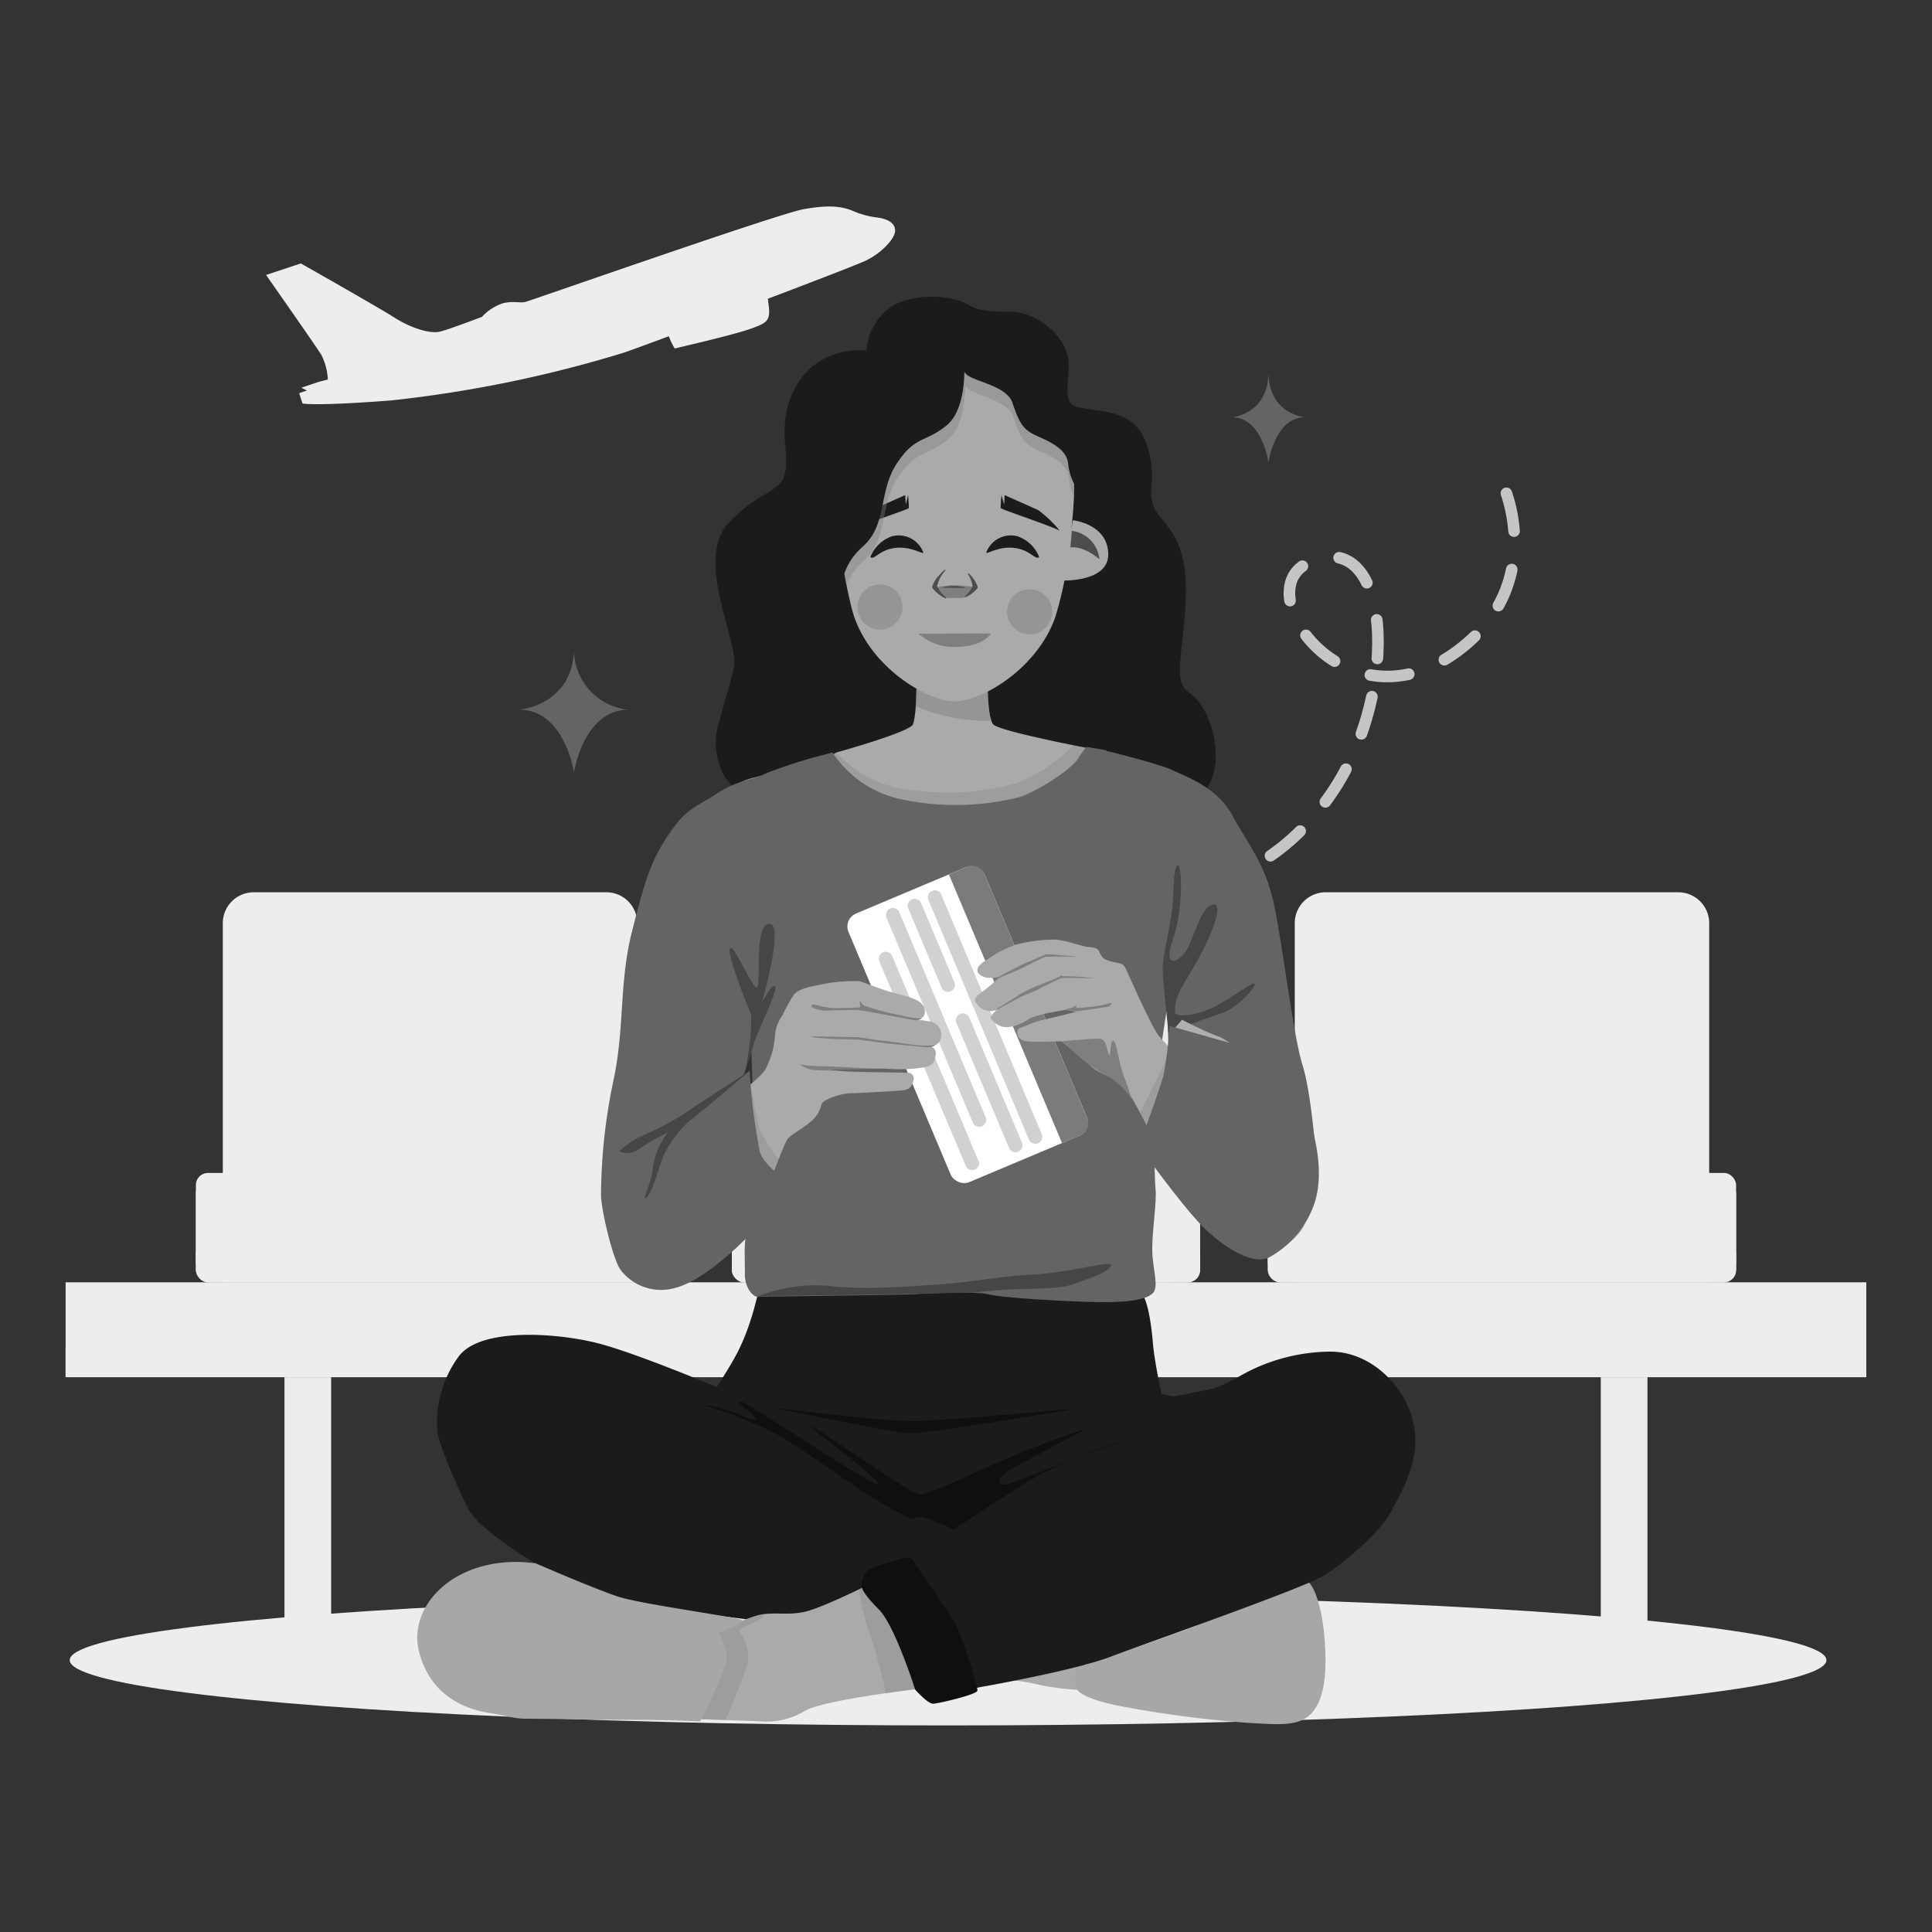 <svg xmlns="http://www.w3.org/2000/svg" viewBox="0 0 250 250"><rect x="0" y="0" width="250" height="250" fill="#333333" stroke="none"/><defs><style>.cls-1{isolation:isolate;}.cls-2,.cls-5{fill:#ededed;}.cls-2,.cls-8{mix-blend-mode:multiply;}.cls-3{fill:#646464;}.cls-4{fill:none;stroke:#c5c5c5;stroke-linecap:round;stroke-linejoin:round;stroke-width:1.5px;stroke-dasharray:5;}.cls-6{fill:#aaa;}.cls-7{fill:#a7a7a7;}.cls-10,.cls-8{opacity:0.3;}.cls-9{fill:#1b1b1b;}.cls-11{fill:#7f7f7f;}.cls-12{fill:#4d4d4d;}.cls-13{opacity:0.5;}.cls-14{fill:#0f0f0f;}.cls-15{fill:#fff;}.cls-16{opacity:0.2;}.cls-17{fill:#7b7b7b;}.cls-18{fill:#464646;}.cls-19{fill:#afafaf;}.cls-20{opacity:0.4;}</style></defs><g class="cls-1"><g id="Capa_1" data-name="Capa 1"><path class="cls-2" d="M113.38,28.13a11.17,11.17,0,0,1-3.18-.91c-1.42-.53-3-.72-6.22-.15s-35.28,11.82-36,12-1.46-.17-2.9.17A6.39,6.39,0,0,0,62.37,41s-3.93,1.5-5.34,1.89-4-.52-6-1.8-12.1-7-12.1-7l-4.5,1.49s6.35,9.07,7.13,10.3a7.82,7.82,0,0,1,.86,3.23l-1.17.3L39,50.17l.71.36-1,.35.43,1.32c0,.06,2.12.34,11.43-.38a161,161,0,0,0,30.11-6.17c1.47-.51,3.58-1.29,5.87-2.14a8.08,8.08,0,0,0,.76,1.58s7.66-1.76,9.83-2.55,2.65-1,2.27-3.43c0-.16,0-.31-.08-.44l.13-.05s10.59-4,12.51-4.87,3.85-2.81,3.86-3.91S114.6,28.26,113.38,28.13Z"/><path class="cls-3" d="M168.83,54c-3.88,0-4.69,5.85-4.69,5.85S163.33,54,159.45,54c0,0,4.69-.42,4.69-5.86C164.14,53.58,168.83,54,168.83,54Z"/><path class="cls-3" d="M81.34,91.84c-5.84,0-7.06,8.1-7.06,8.1s-1.23-8.1-7.07-8.1c0,0,7.07-.58,7.07-8.11A7.8,7.8,0,0,0,81.34,91.84Z"/><path class="cls-4" d="M145.37,115s15.93,3.73,26.92-12.34c9.18-13.41,7.64-35.08-3.11-29.78-7.75,3.82,5.14,22.06,19.49,11.31,11.65-8.74,5.87-21.39,5.87-21.39"/><ellipse class="cls-2" cx="122.68" cy="214.82" rx="113.66" ry="8.45"/><rect class="cls-5" x="8.49" y="165.93" width="233.01" height="12.27"/><rect class="cls-2" x="8.49" y="174.43" width="233.01" height="3.78"/><path class="cls-5" d="M82.46,165.93H28.83V119.46a4,4,0,0,1,4-4H78.46a4,4,0,0,1,4,4Z"/><path class="cls-2" d="M77.16,162.77h-43V121.68a1.94,1.94,0,0,1,1.94-1.94H75.22a1.94,1.94,0,0,1,1.94,1.94Z"/><rect class="cls-5" x="25.35" y="152.9" width="60.59" height="13.03" rx="1.55"/><rect class="cls-5" x="25.35" y="151.78" width="60.59" height="13.03" rx="1.55"/><path class="cls-2" d="M84.2,163.45H27.09a1.74,1.74,0,0,1-1.74-1.74v2.48a1.73,1.73,0,0,0,1.74,1.74H84.2a1.73,1.73,0,0,0,1.74-1.74v-2.48A1.74,1.74,0,0,1,84.2,163.45Z"/><path class="cls-5" d="M151.82,165.93H98.18V119.46a4,4,0,0,1,4-4h45.64a4,4,0,0,1,4,4Z"/><path class="cls-2" d="M146.52,162.77h-43V121.68a1.94,1.94,0,0,1,2-1.94h39.14a1.94,1.94,0,0,1,2,1.94Z"/><rect class="cls-5" x="94.7" y="152.9" width="60.59" height="13.03" rx="1.55"/><rect class="cls-5" x="94.7" y="151.78" width="60.59" height="13.03" rx="1.55"/><path class="cls-2" d="M153.55,163.45H96.45a1.74,1.74,0,0,1-1.75-1.74v2.48a1.74,1.74,0,0,0,1.75,1.74h57.1a1.74,1.74,0,0,0,1.75-1.74v-2.48A1.74,1.74,0,0,1,153.55,163.45Z"/><path class="cls-5" d="M221.17,165.93H167.54V119.46a4,4,0,0,1,4-4h45.63a4,4,0,0,1,4,4Z"/><path class="cls-2" d="M215.87,162.77h-43V121.68a1.94,1.94,0,0,1,1.94-1.94h39.15a1.94,1.94,0,0,1,1.94,1.94Z"/><rect class="cls-5" x="164.06" y="152.9" width="60.59" height="13.03" rx="1.55"/><rect class="cls-5" x="164.06" y="151.78" width="60.59" height="13.03" rx="1.55"/><path class="cls-2" d="M222.91,163.45H165.8a1.74,1.74,0,0,1-1.74-1.74v2.48a1.73,1.73,0,0,0,1.74,1.74h57.11a1.73,1.73,0,0,0,1.74-1.74v-2.48A1.74,1.74,0,0,1,222.91,163.45Z"/><rect class="cls-5" x="36.81" y="178.21" width="6.04" height="33.6"/><rect class="cls-5" x="207.14" y="178.21" width="6.04" height="33.6"/><path class="cls-6" d="M129.57,217.33a23.68,23.68,0,0,1,4.68.63,31.88,31.88,0,0,0,5.16.7,13.32,13.32,0,0,0,1.09-4.79C140.58,211.24,129.57,217.33,129.57,217.33Z"/><path class="cls-7" d="M139.06,217.22l.35,1.44s.51,1.06,5,2a144.62,144.62,0,0,0,17,2.27c4.57.27,7,.51,8.6-1.6s1.71-6,1.32-10-1.56-7.23-3-7.11-5.55,2.3-9.14,4.26-19.74,7.28-19.74,7.28S139.06,216,139.06,217.22Z"/><g class="cls-8"><path class="cls-7" d="M163,221.7a6.74,6.74,0,0,0,4.65-5.07c.77-4-1-10.59-1-10.59a23.87,23.87,0,0,0-4.74,1.72c-1.89,1-1.29,5.76-1.29,8.09S163,221.7,163,221.7Z"/></g><g class="cls-8"><path class="cls-7" d="M158.92,219.78c-.16-.09-4.11-2.1-5.34-4.62-1.34-2.72,3.15-7.28,4.06-8.16l1.25,1.28c-1.9,1.85-4.25,5-3.71,6.1.81,1.64,3.56,3.3,4.55,3.8Z"/></g><g class="cls-8"><path class="cls-7" d="M156.63,220.17A25.33,25.33,0,0,1,156.1,207l1.75.38a24.07,24.07,0,0,0,.46,12.22Z"/></g><g class="cls-8"><path class="cls-7" d="M154.57,219.36c-.17-.08-4.11-2.09-5.35-4.61-1.33-2.73,3.15-7.28,4.06-8.17l1.25,1.29c-1.9,1.84-4.24,5-3.7,6.09.81,1.64,3.56,3.3,4.55,3.8Z"/></g><g class="cls-8"><path class="cls-7" d="M152.27,219.75a25.56,25.56,0,0,1-.53-13.22l1.75.38a24.05,24.05,0,0,0,.46,12.22Z"/></g><g class="cls-8"><path class="cls-7" d="M149.24,219.2c-.16-.08-4.11-2.09-5.34-4.61-1.34-2.72,3.15-7.28,4.06-8.16l1.25,1.28c-1.9,1.85-4.25,5-3.71,6.09.81,1.65,3.56,3.31,4.55,3.81Z"/></g><g class="cls-8"><path class="cls-7" d="M147,219.6a25.35,25.35,0,0,1-.53-13.22l1.75.37a24,24,0,0,0,.46,12.22Z"/></g><path class="cls-9" d="M182.84,183.9c-1.17-4.77-5.62-9.06-10.78-9a24,24,0,0,0-10.39,2.5c-1.56.79-3.59,2.11-5.62,2.5s-4.22.79-4.22.79l-1.54-.32s-.94-4.39-1.11-6.62-.77-6.62-1.88-6.62-6,.94-9.43.71-17.81-1.2-17.81-1.2-4-.08-6.62,0-4.22-.21-6.27-.27-4.46-.35-5.86,0-2.78-.66-3.11.59c0,0-.76,3-1,3.63a28.39,28.39,0,0,1-1.7,4.28c-1.06,2.05-2.76,4.62-2.76,4.62s-10.37-4.39-15.4-5.68-15-2.11-17.93,1.64a14.48,14.48,0,0,0-2.82,9.73c.12,1.64,2.7,7.5,4,10.07s8.08,6.74,8.67,7,12.13,5.27,15.41,5.74,20.15,2.58,24.49,3.16a57.27,57.27,0,0,0,7.42.25,11.1,11.1,0,0,1,.55,1.27,26.93,26.93,0,0,0,3.45,7c.24.05,6.12-1.33,6.12-1.33s12.1-2.11,16.87-3.91,24.84-8.83,27.58-10.47,7.42-5.62,8.9-8.43S184,188.66,182.84,183.9Z"/><path class="cls-6" d="M90.33,222.45s5.41.2,7.76.27a9.7,9.7,0,0,0,6.17-1.4c2.89-1.49,16.32-3,16.32-3s-6.56-12.81-8-13.36c0,0-6.27,3.16-8.56,3.63s-3.8-.06-5.92.41a23.3,23.3,0,0,0-5.09,2.23,50.22,50.22,0,0,0-2.41,4.86C89.65,218.52,90.33,222.45,90.33,222.45Z"/><g class="cls-10"><path class="cls-11" d="M95.61,210.85s3.26-1.38,3.25-1.8c0,0-.08-.07-.21-.1a4.88,4.88,0,0,0-.51.08,23.3,23.3,0,0,0-5.09,2.23,50.22,50.22,0,0,0-2.41,4.86c-1,2.4-.31,6.33-.31,6.33l3.55.13c.69-1.56,2.15-5.13,2.73-6.94C97.35,213.29,95.8,211.41,95.61,210.85Z"/></g><path class="cls-9" d="M112.94,46.38s-.09-4,2.8-5.84,7.61-1.23,9.18-.25,3.44.93,6.09,1,6.43,2.9,6.38,5.94-1,5.89,2.36,6.48,6.57.39,7.85,4.32-.2,5.7.93,8.1,4.22,3.29,4,11-2.11,11.24.93,13.35,4.62,10.45.44,12.37-55.34,0-55.34,0-6.7-1.47-4.64-9.33,2.55-6.87,1.18-12S92.28,71.17,95,68.22s6-3.92,7-5.5c1.52-2.5-.13-6.29.78-9.67C103.86,48.88,107.1,45.59,112.94,46.38Z"/><path class="cls-9" d="M137.21,104.63c-15.18,0-35.29-.73-38.65-.86l-.16,0a7.89,7.89,0,0,1-4.68-3.37,8.89,8.89,0,0,1-.64-7.06c.44-1.67.81-2.95,1.11-4,1.07-3.71,1.09-3.78.07-7.6l-.09-.35c-1.39-5.18-2.82-10.54.15-13.78a20.47,20.47,0,0,1,4.56-3.57,7.8,7.8,0,0,0,2.3-1.79c.69-1.13.58-2.76.46-4.48a14.85,14.85,0,0,1,.23-5c1.36-5,5.15-7.75,10.24-7.42a7.58,7.58,0,0,1,3.15-5.62c3.12-2,8.17-1.48,10.14-.25,1.2.75,2.72.8,4.83.87l.81,0c3.24.12,7.3,3.37,7.24,6.85,0,.56,0,1.11-.08,1.65-.19,2.71-.1,3.61,1.7,3.93.49.09,1,.16,1.45.22,2.87.41,5.84.83,7.1,4.7a12.72,12.72,0,0,1,.56,5.11,5.44,5.44,0,0,0,.33,2.89,8.13,8.13,0,0,0,1.1,1.56c1.34,1.62,3.17,3.84,3,9.84-.06,2.46-.3,4.53-.49,6.2-.43,3.74-.54,5.3,1,6.39,2.14,1.49,3.63,5.49,3.33,8.94-.22,2.42-1.29,4.19-3,5C152.78,104.39,145.78,104.63,137.21,104.63ZM98.72,102c20.49.76,51.93,1.41,54.84.07a4,4,0,0,0,2-3.51c.25-2.77-.95-6.19-2.56-7.31-2.53-1.75-2.24-4.26-1.8-8.07.2-1.71.42-3.65.48-6,.14-5.32-1.32-7.09-2.6-8.65a9.31,9.31,0,0,1-1.34-1.94,7.16,7.16,0,0,1-.5-3.75,10.89,10.89,0,0,0-.47-4.45c-.91-2.81-2.9-3.09-5.65-3.48l-1.51-.24c-3.53-.62-3.33-3.5-3.17-5.82,0-.5.07-1,.07-1.55,0-2.4-3.17-5-5.51-5l-.81,0c-2.3-.07-4.11-.13-5.72-1.14-1.22-.76-5.59-1.46-8.22.24-2.43,1.56-2.39,5-2.39,5.07l0,1-1-.13c-6.61-.9-8.65,3.91-9.22,6a13.56,13.56,0,0,0-.17,4.37c.13,1.93.27,3.91-.72,5.53a8.54,8.54,0,0,1-2.88,2.38,18.79,18.79,0,0,0-4.19,3.26c-2.31,2.51-1,7.39.25,12.11l.1.35c1.12,4.2,1.06,4.6-.08,8.55-.29,1-.66,2.28-1.1,3.94a7.19,7.19,0,0,0,.43,5.65A6.2,6.2,0,0,0,98.72,102Z"/><path class="cls-6" d="M138.83,67.32s4.42.44,4.58,4.27-6.11,3.53-6.11,3.53Z"/><path class="cls-12" d="M142.26,72.37s-1.87-1.72-3.76-1.54c.08-.7.14-1.41.19-2.14A4.09,4.09,0,0,1,142.26,72.37Z"/><path class="cls-6" d="M141.77,97s-12.7-2.39-13.28-3.3c-1.24-1.94-.45-12.14-.45-12.14l-4.78-.14-4.77.17s.46,10-.36,12.14c-.37,1-9.9,3.64-9.9,3.64-4,1.9,1.56,15.3,15.47,14.35a.29.29,0,0,1,.16,0,.53.53,0,0,1,.17,0C134.17,110.62,146.38,99.94,141.77,97Z"/><g class="cls-13"><path class="cls-11" d="M128.21,93.27c-.75-3.37-.29-11.67-.29-11.67l-4.78-.15-4.77.18s.3,5.71.12,9.76A23.53,23.53,0,0,0,128.21,93.27Z"/></g><path class="cls-6" d="M136.57,52.76c-1.54-2.39-4.52-3.9-7.16-4.81a19,19,0,0,0-11.58-.32,14.16,14.16,0,0,0-6.68,4.42c-2.06,2.49-2.52,5.19-2.8,8.32-.65,7.57,1.48,17.44,2.2,19.49,2.29,6.55,9.26,10.8,13,10.92,3.73-.12,10.71-4.37,13-10.92a46.15,46.15,0,0,0,1.86-9.47c.51-4.21,1-8.65,0-12.87A14.75,14.75,0,0,0,136.57,52.76Z"/><g class="cls-13"><circle class="cls-11" cx="113.87" cy="78.54" r="2.92"/></g><g class="cls-13"><circle class="cls-11" cx="133.23" cy="79.17" r="2.92"/></g><path class="cls-11" d="M118.87,82a6.73,6.73,0,0,0,4.74,1.71c3.7,0,4.61-1.74,4.61-1.74"/><path class="cls-9" d="M117.51,64.07s.12,1.5.09,1.67-6.2,2.19-7.64,2.93A15.43,15.43,0,0,1,112.75,66l4.38-1.93.07,1.22Z"/><path class="cls-9" d="M129.58,64.07s-.12,1.5-.09,1.67,6.2,2.19,7.64,2.93A15.43,15.43,0,0,0,134.34,66L130,64.07l-.06,1.22Z"/><path class="cls-11" d="M121,76.08s1.46-.68,5.15-.11c0,0-1,1.22-1.57,1.41l-1.42,0a2.51,2.51,0,0,1-.83-.07C122.1,77.28,121,76.48,121,76.08Z"/><path class="cls-12" d="M122.29,73.86A4.53,4.53,0,0,0,121.23,76l0-.2a4.44,4.44,0,0,0,1.22,1.54.07.07,0,0,1-.07.11,4.76,4.76,0,0,1-1.74-1.37.24.24,0,0,1,0-.2,3.66,3.66,0,0,1,.68-1.21c.08-.1,1.13-1.29,1-.83Z"/><path class="cls-12" d="M125.35,74.2a4.18,4.18,0,0,1,1.15,1.7.25.25,0,0,1,0,.19,4.15,4.15,0,0,1-1.56,1.19c-.07,0-.13-.06-.08-.11a3.8,3.8,0,0,0,1-1.35l0,.2a3.76,3.76,0,0,0-.61-1.73c0-.06,0-.14.1-.09Z"/><path class="cls-12" d="M121.88,76.05a5.09,5.09,0,0,1,3.09,0c-.9.07-2.18,0-3.09,0Z"/><path class="cls-9" d="M119.44,71.39a3.41,3.41,0,0,0-4-2,4.67,4.67,0,0,0-2.82,2.69c.53.43,1.1-.89,3.15-1.17C118.06,70.61,119.72,72,119.44,71.39Z"/><path class="cls-9" d="M127.66,71.39a3.4,3.4,0,0,1,4-2,4.67,4.67,0,0,1,2.81,2.69c-.53.43-1.09-.89-3.15-1.17C129,70.61,127.38,72,127.66,71.39Z"/><g class="cls-10"><path class="cls-11" d="M123.7,111.75a.29.29,0,0,1,.16,0,.53.53,0,0,1,.17,0c10.14-1.13,22.35-11.81,17.74-14.72l-2.89-.57a22,22,0,0,1-7.23,4.86,34,34,0,0,1-15.65.6,14.76,14.76,0,0,1-7.73-4.53h0C104.25,99.3,109.79,112.7,123.7,111.75Z"/></g><path class="cls-7" d="M66.85,222.32c-1.07-.16-2.12-.46-3.21-.61-2.19-.31-7.66-1.46-9.38-7.84s5.2-12.94,15.06-11.57c0,0,7.36,3.2,10.51,4.26s16.31,2.76,16.3,3.15-3.08,1.55-3.08,1.55c.15.53,1.52,2.32.74,4.47a75.16,75.16,0,0,1-3.16,7c-.12.05-3.72-.18-7.74-.18-4.93,0-9.87-.12-14.81-.15A8.5,8.5,0,0,1,66.85,222.32Z"/><path class="cls-14" d="M91.06,181.85a48.55,48.55,0,0,1,9.9,4c3.92,2.35,9.43,6.39,11.19,7.5s5.74,3.22,5.74,3.22a3.07,3.07,0,0,1,1.7-.23,37.52,37.52,0,0,1,3.81,1.58s6.44-4.28,10.31-6.62S147,185.83,147,185.83s-12.54,4.63-15.53,5.86-2.69-.53-.23-1.82,9.31-5,9.31-5-5,1.64-9.43,3.51-10.84,5-12.07,5-13-8.5-13.94-8.73,7.44,5.68,8.55,7.32-16.52-10.31-17.81-10.6,2.12,1.83,2,2.34S94,181.85,91.06,181.85Z"/><path class="cls-14" d="M100.5,182.26s14.67,3,16.81,3.22,21.92-3.22,21.92-3.22-15.59,1.44-20.19,1.62S100.85,182.17,100.5,182.26Z"/><path class="cls-3" d="M142.77,97.07s7,1.67,9,2.61,5.8,2.27,7.74,5.9,4.27,6.2,5.39,11.64,2.46,16.82,3.63,20.54,1.76,11.75,1.87,13.21-1.37,6.68-1.37,6.68L151.34,139.2s-.35-8.38-.23-9.44a57.49,57.49,0,0,0,.82-6.74c.06-2.69-6.74-14.88-7.09-16.11S142.77,97.07,142.77,97.07Z"/><path class="cls-3" d="M153.86,123.49l-4.92-15.41-5.83-11-2.41-.42s-.2-.11-1.13,1.41-5.43,4.38-7.66,5.08a34,34,0,0,1-15.66.2,14.25,14.25,0,0,1-8.54-6L94.8,123.49l1.58,6h.46c.32,4.8.64,10.78.46,12.57C97,145.23,97.15,153,97.15,153s-.7,7.15-.76,8,0,2.44,0,4,1,2.8,1.62,2.8,19.36-.26,20.06-.31,8-.46,9.85,0,10.08.93,14.12,1,6.27-.35,7.09-1.11.17-2.57,0-5,.58-6.68.4-8.5-.11-6.5-.23-9.37,1.82-14.71,1.82-14.71Z"/><rect class="cls-15" x="115.66" y="113.73" width="19.12" height="37.72" rx="1.83" transform="translate(-41.65 59) rotate(-22.84)"/><g class="cls-16"><path class="cls-9" d="M120.14,116.46l13,31a.91.91,0,0,0,1.18.48.9.9,0,0,0,.48-1.18l-13-31a.9.9,0,1,0-1.66.7Z"/></g><g class="cls-16"><path class="cls-9" d="M117.53,117.56l4.31,10.24a.9.9,0,0,0,1.66-.7l-4.31-10.24a.9.9,0,0,0-1.18-.48A.89.89,0,0,0,117.53,117.56Z"/></g><g class="cls-16"><path class="cls-9" d="M132.24,147.86l-6.77-16.09a.91.91,0,1,0-1.67.7l6.78,16.09a.91.91,0,0,0,1.18.48A.9.9,0,0,0,132.24,147.86Z"/></g><g class="cls-16"><path class="cls-9" d="M127.06,145.74a.89.89,0,0,0,.48-1.18l-11.17-26.51a.91.91,0,0,0-1.18-.49.92.92,0,0,0-.48,1.19l11.17,26.51A.89.89,0,0,0,127.06,145.74Z"/></g><g class="cls-16"><path class="cls-9" d="M126.62,150.23l-11.17-26.52a.9.9,0,1,0-1.66.7L125,150.93a.91.91,0,0,0,1.67-.7Z"/></g><path class="cls-17" d="M140.69,144.7l-13.32-31.63a1.69,1.69,0,0,0-2.23-.91l-2.35,1,14.64,34.76,2.36-1A1.69,1.69,0,0,0,140.69,144.7Z"/><path class="cls-6" d="M107.71,97.4s-1.93.59-4.62,1.62-5.79,1.56-6.8,2-1.8,1.25-2.62,1.65-4.14.82-7.11,5.78A34.87,34.87,0,0,0,82,122.22a84.9,84.9,0,0,0-.78,9.61c-.08,1.6-1.65,11.2-2.5,15.74a20.79,20.79,0,0,0,0,9.47c.56,2.25.29,4,1.41,5.83s4.3,4.1,5.07,3.74S88.65,165,92,163.07s5.69-5.16,7.88-10.78c0,0,1.56-4.19,2-4.86s2.72-1.73,3.66-2.93.47-1.61,1.17-2.05a7.94,7.94,0,0,1,3.81-1c1.79-.06,5.74-.29,6.38-.38s1.12-.29,1.35-1.52c0,0,0-.75-.86-.75s-6-.07-7.68-.15a21.87,21.87,0,0,1-2.81-.29s5.36-.12,7.84-.07a20.26,20.26,0,0,0,5.18-.24c1-.32,1.07-.88,1.16-1.62a.89.89,0,0,0-.59-1,1.5,1.5,0,0,0,1.26-1.1,1.75,1.75,0,0,0-1.71-2.18,8.29,8.29,0,0,0-1.57-.18s1.13,0,1.2-.95-.51-1.67-3.23-2.34-4.85-1.69-5.29-1.72a21,21,0,0,0-4.34.32c-1.68.35-3.36.57-4.08,1.43a21.06,21.06,0,0,0-1.47,2.65,5.29,5.29,0,0,0-1,2.91A10.8,10.8,0,0,1,99,138.45c-.56.94-4.35,3.91-4.35,3.91a48.19,48.19,0,0,0,1.7-5.41c.27-1.6.43-9,.66-11.6S107.71,97.4,107.71,97.4Z"/><path class="cls-6" d="M169.17,153.16s-2.07-5.35-3.78-6.8-4.5-1.79-8-5A81,81,0,0,1,150,134.1c-1.14-1.41-4-8.18-4.43-8.93s-1.08-.44-2.35-.94-.51-1.54-2-1.65-2.85-.84-4.65-1a20,20,0,0,0-5.12.66,15.37,15.37,0,0,0-3.82,2c-.94.56-1.49,1.23-.94,1.79s1.46.63,2.75.34c0,0-1.54,1.42-2.24,1.89s-1.18,1-1,1.34a2.36,2.36,0,0,0,1.78,1.24,2.38,2.38,0,0,0,1.21-.3s-1.06.81-1,1.16a2.42,2.42,0,0,0,2.33,1.21,6.18,6.18,0,0,0,2.71-1.12,14.08,14.08,0,0,1,2.79-.78l1.86-.35,1.33.28S135,132,134.8,132a22.81,22.81,0,0,0-3,1.13c-.27.23-.39,1.53,1.23,1.64s3.87-.05,4.26,0,2.52,2.09,4.08,3.37,3.21.89,5.08,3.94,6.25,12.57,8.2,15.31,7.58,4.84,8.6,4.92,3.67-1,5.15-3.13S169.17,153.16,169.17,153.16Z"/><path class="cls-11" d="M137,134.79s4.54-.46,5.36-.37.82,1.35,1.11,2,.12-1.7.56-1.75.73,2.9,1.38,4.54,1,2.94,1,2.94a9.63,9.63,0,0,0-2.65-2.64,21.41,21.41,0,0,1-4.22-2.85C138.57,135.74,137.69,134.63,137,134.79Z"/><path class="cls-11" d="M105.35,130.48a4.4,4.4,0,0,0,1.91.29c1.14-.06,3.09-.1,3.73-.06s2.7.43,4,.68,3.46.64,3.46.64a1.35,1.35,0,0,0,.83-.26,8.31,8.31,0,0,1-2.34-.32,30.08,30.08,0,0,1-5.17-1.35c-.29-.25-.44-.6-.52-.56s.17.76,0,.81-2.53.12-3.55.09a14.38,14.38,0,0,1-2.38-.48C105,129.94,104.83,130.31,105.35,130.48Z"/><path class="cls-11" d="M121.06,135.25a13.72,13.72,0,0,1-2.42,0c-1-.13-3.52-.51-4.53-.6s-2.72-.45-3.37-.45-5.1-.09-5.45-.1-.28.09.12.14a28.5,28.5,0,0,0,2.88.21c.77,0,2.86.09,3,.1s3,.44,4.12.54l4.35.41a5.08,5.08,0,0,0,.61,0A2.66,2.66,0,0,0,121.06,135.25Z"/><path class="cls-11" d="M103.53,137.76a21.5,21.5,0,0,0,3,.22c1.57,0,6.58.33,6.58.33l-6.24.08,1.38.19s-2.86-.09-3.37-.18A4.39,4.39,0,0,1,103.53,137.76Z"/><g class="cls-10"><path class="cls-11" d="M97.09,140.17s1.11,5.65,1.14,5.85,2.23,4,2.54,3.85l-.66,1.75a7,7,0,0,1-2.52-3.37C97,146.17,97.09,140.17,97.09,140.17Z"/></g><path class="cls-11" d="M139.57,123.81s-3.81-.06-4.26,0-2.89,1.42-3.3,1.58-3,1.28-3,1.28l.4-.36s2.07-1.14,2.74-1.45,2.95-1.23,3.12-1.35S139.57,123.81,139.57,123.81Z"/><path class="cls-11" d="M141.59,126.6s-4.23-.13-4.4,0-2.46,1.18-2.76,1.38-2.26.93-2.67,1.18-3.09,1.67-3.09,1.67l.41-.35s2.49-1.52,3-1.9a29.59,29.59,0,0,1,3.23-1.45,18.27,18.27,0,0,0,1.89-.81c.15-.16.27,0,.25,0A29,29,0,0,1,141.59,126.6Z"/><path class="cls-11" d="M137.79,130.6a4.23,4.23,0,0,0,1-.24,3,3,0,0,0,.58-.4s-.29.43,0,.46a25.87,25.87,0,0,0,3.31-.35c.37-.12,1.15-.31,1.15-.31a.61.61,0,0,1-.44.49c-.41.13-4.23.63-4.23.63Z"/><path class="cls-3" d="M107.71,97.4a63.78,63.78,0,0,0-8.42,2.6c-2.29,1.11-3.66.82-6.62,2.75s-3.81,1.79-6.16,5.25-3.11,6.14-4.75,12.62-.94,12.35-2.34,19a73.4,73.4,0,0,0-1.65,15.07c.08,2.27,1.65,8.6,2.58,9.69a6.57,6.57,0,0,0,7,2.28c4-1,9.77-6.66,12-9.55s2.5-4.29,2.5-4.29-3-2-3.52-3.75A78.43,78.43,0,0,1,97,138.58l-.75.48s3.19-9.88,5.27-16.56S107.71,97.4,107.71,97.4Z"/><path class="cls-18" d="M151.19,133.56s-.7-6.65-.75-8.09.64-4,1.11-6.93.16-5.81.77-6.53.89,5.37-.5,9.42.56,3.1,1.56,1.77,2-6.15,3.66-6.15-1.17,5.87-3.3,9.31-1.58,3.89-1.7,4.58,2.67.68,5.5-.87,4.71-3.21,4.82-2.72-2.39,3.17-4.33,3.78S151.19,133.56,151.19,133.56Z"/><path class="cls-19" d="M151.68,133.43s9,3.73,9.68,4.33a14.72,14.72,0,0,0,2.35,1.38s-4.07-4.3-6-5-4.76-2.19-4.76-2.19Z"/><g class="cls-20"><path class="cls-11" d="M138.45,57.52a14.75,14.75,0,0,0-1.88-4.76c-1.54-2.39-4.52-3.9-7.16-4.81a19.88,19.88,0,0,0-4.94-1,.26.26,0,0,0-.13.08s0,.37,0,.87c-1.24-.74-4.38-.64-6.77-.19a14.4,14.4,0,0,0-3.74,1.87c-1.59,1.69-3,4.42-4.83,6.6a22.64,22.64,0,0,0-.68,4.19,60.16,60.16,0,0,0,1.19,15.34,8.53,8.53,0,0,1,2.27-3.15c3.16-2.78,2-7.07,4.37-10.7s3.59-2.7,6.4-4.92c2-1.59,2.33-5.07,2.36-7,0,.07.1.15.16.22.83,1,5.27,1.46,6.07,3.81s1.26,3.28,2.61,4,4.33,1.58,4.57,3.87a7.29,7.29,0,0,0,.61,2.29A25.83,25.83,0,0,0,138.45,57.52Z"/></g><path class="cls-3" d="M151.34,132.75a52.49,52.49,0,0,1-.76,6.27c-.47,1.87-3.2,9.25-3.2,9.25s5.9,8.28,8.71,10.9,6.33,4.61,8.24,3.48a12.65,12.65,0,0,0,5.82-7.12c1.17-3.82,0-8-.23-9.17s-3.64-9.38-3.64-9.38Z"/><path class="cls-18" d="M97.21,131.34s-3.17-7.68-2.76-8.59,3,5.43,3.52,5-.41-8,1.52-8.2-.41,8.38-.76,9.67.81-1.7,1.52-1.65-2.52,6.53-2.75,7.64a22.89,22.89,0,0,1-1,2.94A32.81,32.81,0,0,0,97.21,131.34Z"/><path class="cls-18" d="M97,138.58s-6.91,5.87-7.58,6.3a14,14,0,0,0-3.71,5c-.66,2-1.44,4.65-2.11,5.11s.71-1.68.9-4a9.49,9.49,0,0,1,1.92-4.45,28.23,28.23,0,0,0-3.83,2.22,2.4,2.4,0,0,1-2.46.2,12.09,12.09,0,0,1,2.65-1.84,49.13,49.13,0,0,0,5.47-2.81C89.3,143.51,97,138.58,97,138.58Z"/><path class="cls-9" d="M137.46,51c-2.81-5-12.94-6.5-13.24-5.8a6.15,6.15,0,0,0,0,.86c-1.58-.94-6.26-.52-8.52.25-2.74.94-4.58,5.72-7.5,8.79s-1,10.08-.52,14.18.52,8.67.52,8.67c.65-.94.28-4.45,3.45-7.23s2-7.07,4.37-10.7,3.6-2.69,6.41-4.92c2-1.58,2.33-5.07,2.36-7a1.07,1.07,0,0,0,.15.22c.83,1.06,5.27,1.47,6.07,3.81s1.26,3.28,2.61,4S138,57.76,138.22,60s1.48,4.34,3.07,4.34S140.27,56,137.46,51Z"/><g class="cls-10"><path class="cls-11" d="M150.91,137.15l-3.4,6.85.84,1.61S150.93,138.87,150.91,137.15Z"/></g><g class="cls-10"><path class="cls-11" d="M112.62,205l-1.46.72a27.13,27.13,0,0,0,1.26,5.29,69.6,69.6,0,0,1,2.21,8.11c3.24-.46,6-.76,6-.76S114,205.54,112.62,205Z"/></g><path class="cls-14" d="M117.8,201.5s5.54,7.77,6.15,9.29,2.67,7.5,2.52,8-5,1.64-5.71,1.67-2.34-1.83-2.34-1.83-2.61-8.28-4.69-10.36-2.18-2.78-2.18-2.78a2.51,2.51,0,0,1,1.39-2.64A29.57,29.57,0,0,1,117.8,201.5Z"/><g class="cls-8"><path class="cls-7" d="M69.73,204.25s1.4,2.22,1.25,7.22-2.19,8.58-3.28,9-7.66-2-9.53-4.55-1.72-6.26.47-8.22S68.56,203.19,69.73,204.25Z"/></g><path class="cls-18" d="M126.07,167.25s1.47-.18,4-.36,6.8,0,8.68-.68,4.53-1.45,5-2.39-4.54.78-10,1.1-7.27.94-12.35,1.29-9.64.7-14.27.17A20.87,20.87,0,0,0,98,167.75s8.21-.18,10.87-.18S126.07,167.25,126.07,167.25Z"/><g class="cls-8"><path class="cls-7" d="M73,220.26l-.57-1.7c1-.36,4-1.61,5-3.13.7-1-1.18-4.46-2.8-6.55l1.41-1.1c.78,1,4.58,6.15,2.87,8.66C77.39,218.76,73.2,220.2,73,220.26Z"/></g><g class="cls-8"><path class="cls-7" d="M75.24,221l-1.57-.86a24.22,24.22,0,0,0,2.17-12l1.79-.13A25.48,25.48,0,0,1,75.24,221Z"/></g><g class="cls-8"><path class="cls-7" d="M77.39,220.45l-.57-1.69c1.05-.36,4-1.61,5-3.13.7-1-1.18-4.46-2.8-6.55l1.41-1.1c.78,1,4.58,6.15,2.87,8.66C81.76,219,77.57,220.4,77.39,220.45Z"/></g><g class="cls-8"><path class="cls-7" d="M79.61,221.16,78,220.31a24,24,0,0,0,2.18-12l1.78-.13A25.33,25.33,0,0,1,79.61,221.16Z"/></g><g class="cls-8"><path class="cls-7" d="M82.69,221.05l-.58-1.7c1-.35,4-1.61,5-3.12.69-1-1.19-4.46-2.81-6.56l1.41-1.09c.78,1,4.59,6.14,2.88,8.65C87.05,219.55,82.86,221,82.69,221.05Z"/></g><g class="cls-8"><path class="cls-7" d="M84.9,221.76l-1.57-.85a24,24,0,0,0,2.17-12l1.79-.13A25.43,25.43,0,0,1,84.9,221.76Z"/></g></g></g></svg>